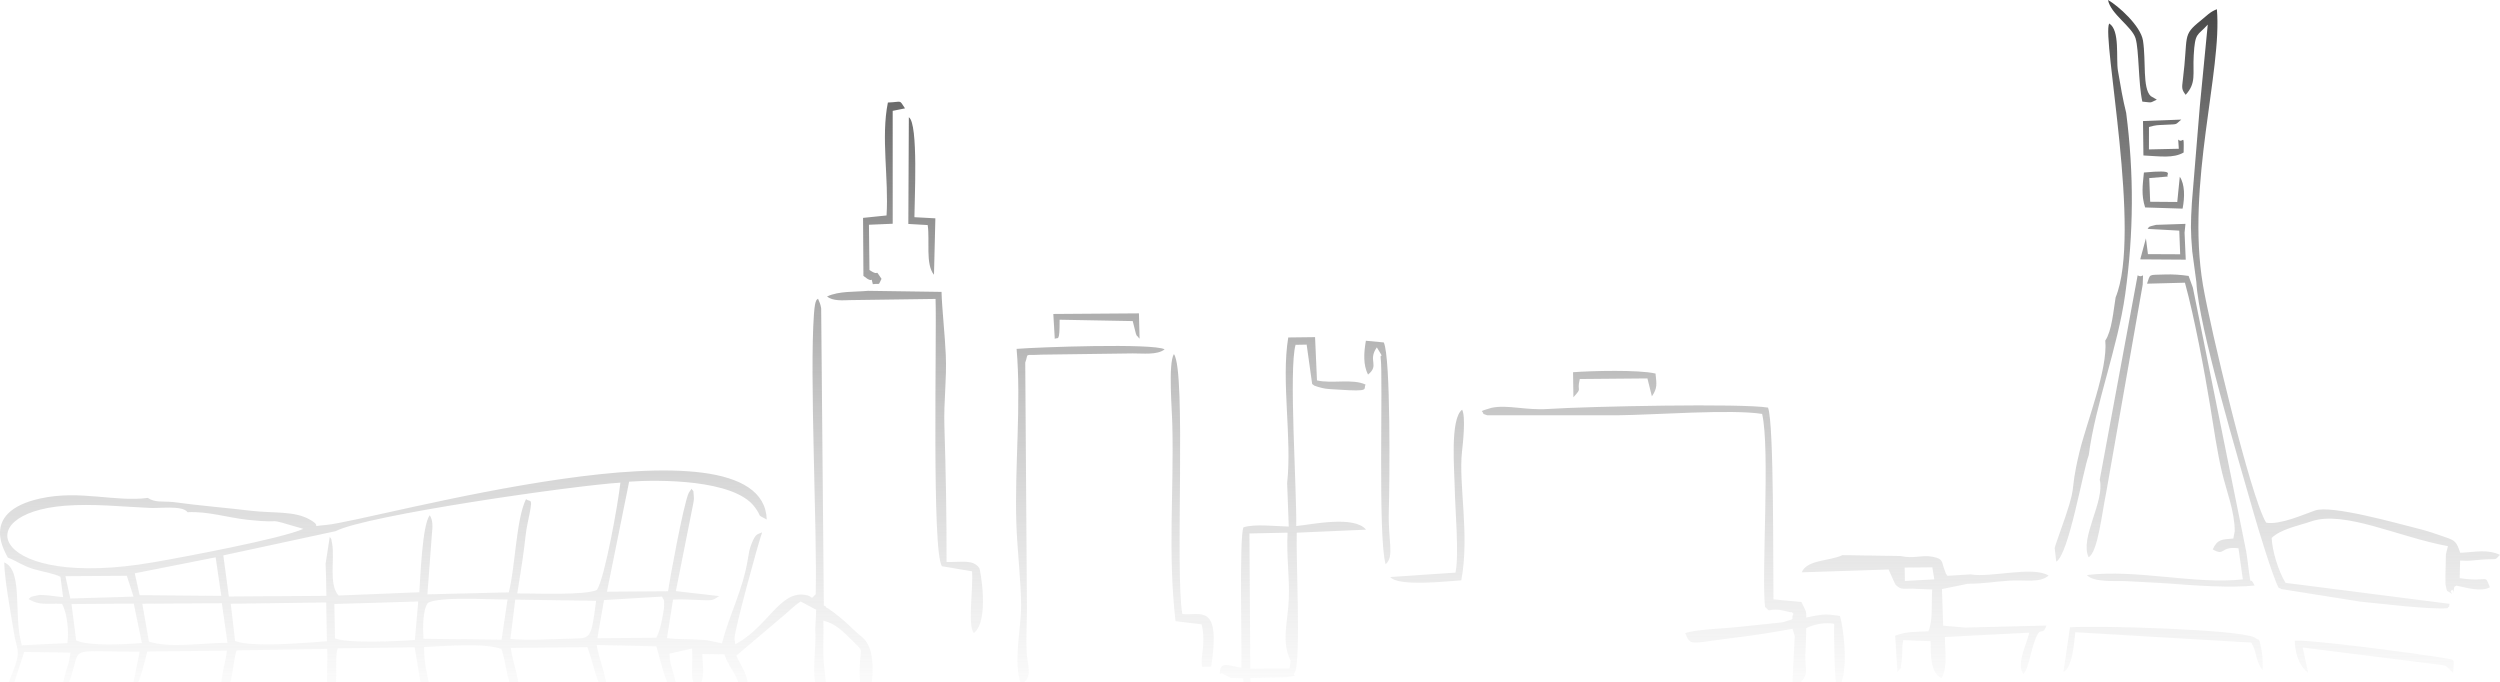 <svg width="938" height="256" viewBox="0 0 938 256" fill="none" xmlns="http://www.w3.org/2000/svg">
<path fill-rule="evenodd" clip-rule="evenodd" d="M188.189 240.011L158.879 239.682C158.651 235.62 158.537 228.906 160.572 226.155C165.526 223.714 183.451 225.027 190.436 224.916L188.189 240.011ZM838.477 199.341L837.936 202.064C833.614 202.385 831.915 202.342 830.232 206.128C834.977 208.896 832.798 204.851 839.884 205.718L841.509 217.383C824.129 219.405 801.289 213.444 782.993 215.767C785.608 218.665 794.257 217.838 797.988 218.066C803.359 218.394 808.747 218.57 814.092 218.965C823.106 219.631 837.195 220.723 845.924 219.664C843.947 215.539 844.74 220.802 843.839 214.811C843.436 212.132 843.245 209.521 842.749 206.77L822.764 107.917L821.169 103.533C818.31 103.098 815.175 102.875 812.229 102.987C805.848 103.231 806.937 102.605 805.557 106.443L819.789 106.067C823.279 118.73 827.138 139.223 829.32 152.685C830.595 160.547 831.853 169.389 833.641 176.97C835.4 184.434 838.43 191.672 838.477 199.34V199.341ZM919.478 221.843C921.222 219.737 919.791 225.336 920.822 220.395C920.915 219.954 921.4 219.996 921.591 219.711C925.262 220.428 930.747 222.247 934.199 220.353C932.085 214.983 934.032 218.68 922.87 216.912L923.043 210.313C926.616 210.564 927.666 210.249 930.814 209.996C937.435 209.464 935.615 210.585 937.999 208.176C933.093 205.975 928.988 207.136 923.084 207.408C921.61 203.227 921.336 202.851 917.223 201.451C914.096 200.386 911.155 199.32 908.127 198.565C899.599 196.44 874.85 189.358 868.576 191.544C864.002 193.137 855.352 197.03 850.256 196.109C844.392 186.497 829.167 122.499 826.538 106.885C820.198 69.245 833.856 26.36 831.772 3.468C829.194 4.427 827.872 5.992 825.717 7.717C818.547 13.456 821.129 13.105 818.982 30.118C818.614 33.036 818.55 33.614 820.064 35.58C824.13 31.086 822.676 27.906 823.08 20.79C823.583 11.921 824.421 13.619 828.35 9.237L825.399 39.59L822.394 76.007C821.935 83.773 821.869 86.587 822.533 94.347L824.076 105.838C824.885 122.427 839.601 171.475 845.613 192.613C847.135 197.966 852.708 216.397 854.982 220.614C855.255 220.772 855.688 220.635 855.843 221.004L885.336 225.695C893.435 226.516 911.267 228.705 918.28 228.208C919.297 226.922 918.664 228.554 919.078 226.564L857.545 218.685C854.948 214.584 852.516 206.69 852.328 201.839C855.776 198.473 862.389 197.288 867.11 195.643C879.512 191.323 900.078 201.559 918.463 204.921L917.694 207.995C917.693 210.667 917.549 213.313 917.526 215.98C917.524 216.25 917.536 219.25 917.551 219.309C918.428 222.824 917.493 220.985 919.981 222.865L919.478 221.843V221.843ZM719.517 240.43L724.377 240.541C724.478 245.43 724.053 252.228 728.47 254.483C730.898 250.092 729.677 244.08 729.734 239L761.394 237.381C760.38 241.777 756.392 249.211 759.196 252.95C761.082 250.416 761.594 246.36 762.756 242.547C765.652 233.043 765.949 239.658 767.843 234.711L737.329 235.473L729.072 234.756L728.622 221.017L738.263 219.043C743.519 219.063 748.377 218.247 753.602 217.876C759.864 217.432 765.308 218.858 768.65 215.944C762.482 212.274 747.384 216.822 739.347 215.514L730.678 216.044C729.531 214.405 730.583 216.254 729.547 213.676C728.412 210.855 729.306 209.745 725.229 208.921C721.064 208.08 718.187 209.767 713.088 208.62L691.315 208.27C686.755 210.54 677.925 209.927 676.015 214.734L708.608 213.68L711.082 219.206C713.335 221.815 714.562 220.541 719.046 220.939L724.951 221.181C724.615 226.685 725.3 232.765 723.52 236.861C719.053 237.117 715.403 236.822 711.067 238.519L711.919 252.094C714.698 248.812 712.632 252.187 713.361 248.968C713.629 247.783 713.59 246.894 713.677 245.71C713.855 243.31 713.534 242.779 714.121 240.162L719.518 240.429L719.517 240.43ZM486.542 199.861L512.542 198.73C508.109 193.359 492.342 196.769 486.352 197.375C486.565 183.729 483.511 138.335 486.097 129.381L490.258 129.302L492.321 144.071C493.554 144.961 492.542 144.486 494.661 145.208C495.361 145.446 496.79 145.734 497.247 145.806C498.57 146.014 500.827 146.095 502.238 146.19C514.462 147.011 511.406 146.011 512.367 144.298C507.451 141.986 499.8 144.043 494.132 142.731L493.41 126.493L483.351 126.617C480.638 142.986 484.805 164.282 482.936 181.241L483.539 197.572C478.163 197.445 470.897 196.495 466.536 197.859C464.949 201.667 465.936 242.141 465.798 250.532C460.659 249.784 457.738 247.775 457.643 252.988L458.443 252.586C458.757 252.782 459.116 253.02 459.402 253.143C463.811 255.049 458.699 254.036 466.443 254.528L467.046 265.765C460.605 265.961 456.474 264.099 450.051 265.194L446.394 266.24C446.229 265.97 445.794 266.492 445.51 266.647C448.803 270.635 449.937 268.387 455.882 268.191C465.441 267.876 471.013 271.774 469.094 254.411L482.379 254.071C488.215 253.313 484.428 253.735 485.883 252.241C488.149 247.006 486.209 209.089 486.541 199.859L486.542 199.861ZM803.018 97.312L820.094 97.426L819.647 87.301L819.985 83.992L808.962 84.366C805.367 85.151 806.498 85.272 805.757 85.879L817.669 86.532L817.998 95.398L805.907 95.341L805.15 89.421L803.018 97.312ZM817.257 52.342L817.489 55.816L806.282 56.065L806.294 47.638C809.241 46.84 809.279 46.985 812.293 46.821C817.484 46.539 815.879 46.945 818.421 44.872L804.056 45.422L804.209 58.328C810.422 58.635 815.427 59.472 819.295 57.221C819.475 49.138 819.146 54.265 817.257 52.342ZM804.848 77.837L818.912 78.279C819.762 73.861 819.747 69.159 817.858 66.318L816.904 75.781L806.745 75.699L806.396 66.822L813.351 66.232C812.465 65.413 816.836 63.575 804.393 64.73C803.92 69.648 803.358 73.111 804.848 77.838V77.837ZM714.717 217.984L714.624 212.961L725.014 212.856L725.753 217.384L714.717 217.984ZM251.203 245.239L259.672 243.323C260.116 251.934 258.483 254.809 261.672 258.2C264.814 255.022 263.649 250.135 263.492 245.404L271.798 245.526C273.052 249.217 274.471 250.64 275.926 253.492C278.268 258.083 276.448 258.478 280.502 260.923C281.449 253.64 278.347 250.75 276.259 246.008L294.224 230.798C296.959 228.524 297.354 227.754 300.389 225.671L306.239 228.78L305.875 236.346C306.45 243.173 304.044 253.533 306.916 260.169C311.284 257.864 309.683 256.882 309.034 247.914C308.674 242.936 309.123 237.883 308.929 232.906C313.402 233.849 316.564 237.153 319.895 240.461C324.851 245.383 322.347 242.047 322.559 253.507C322.688 260.528 324.61 259.511 326.239 260.221C327.748 254.584 328.645 243.238 323.503 239.07C320.195 236.39 319.569 235.413 316.537 232.789C315.505 231.895 313.99 230.673 312.892 229.841C312.175 229.297 311.513 228.83 310.751 228.296C310.563 228.165 310.075 228.18 309.936 227.76C309.794 227.33 309.382 227.393 309.102 227.213L308.102 115.666C308.04 115.298 307.981 115.028 307.903 114.689C307.828 114.364 307.706 114.056 307.626 113.774L306.916 112.067C306.601 112.542 305.842 111.786 305.401 117.772C303.691 140.987 306.644 197.915 306.048 222.973C303.634 225.43 305.586 223.722 301.997 223.189C292.45 221.769 288.245 235.068 275.899 241.765L275.571 239.64C275.601 236.188 284.487 203.757 285.943 199.754C284.061 200.572 283.472 200.175 281.903 204.227C281.106 206.285 280.991 207.433 280.656 209.467C278.641 221.739 273.925 229.738 270.875 241.39L265.184 240.199C260.298 239.745 255.018 239.995 250.249 239.433L252.517 224.966C256.241 224.787 258.355 224.974 261.711 225.1C267.431 225.315 267.013 225.492 269.847 223.66L253.578 221.788L260.118 188.881C260.302 187.779 260.422 187.303 260.303 186.148C259.991 183.117 260.509 185.045 259.465 183.39L258.435 184.885C256.46 188.989 251.205 217.864 250.641 221.85L227.717 222.011L236.052 180.719C247.407 179.911 275.278 179.875 283.07 190.112C286.312 194.371 283.375 192.695 287.685 194.916C286.279 152.979 138.923 195.669 122.267 196.969C115.148 197.525 121.754 198.026 116.155 194.894C110.286 191.61 102.496 192.634 94.112 191.631C84.717 190.509 74.39 189.679 64.954 188.36C60.687 188.008 58.255 188.638 55.453 186.815C43.46 188.455 30.066 183.778 15.269 186.998C-8.706 192.214 2.65 208.15 2.927 209.193C6.442 210.553 8.317 212.225 12.586 213.51C16.149 214.583 20.213 215.111 22.684 216.433L23.662 224.035C21.713 223.905 18.159 223.328 16.593 223.296C14.608 223.257 15.431 223.06 13.441 223.521C10.809 224.132 12.054 223.732 10.696 224.761C14.964 227.302 17.389 226.312 23.306 226.584C25.147 230.004 25.943 236.756 25.282 241.295L8.191 242.118C4.905 231.147 8.867 213.967 1.578 211.022C1.809 218.237 3.925 229.237 5.183 237.16C6.259 243.93 7.753 243.595 5.622 249.975C4.09 254.563 1.507 258.287 3.598 261.456L9.082 244.607L26.417 244.86C26.076 248.234 25.537 249.318 24.548 252.631C22.131 260.734 24.555 260.348 24.562 260.359C25.306 257.595 26.282 255.145 27.264 251.853C30.069 242.445 26.387 244.585 52.423 244.49L49.154 260.395C52.411 257.014 53.847 249.829 55.267 244.454L85.159 244.12C84.592 249.252 81.49 257.705 84.001 260.854C87.484 257.313 87.097 249.309 88.759 244.022L122.756 243.477C123.128 248.311 121.927 257.618 123.729 261.029C127.89 258.714 125.113 247.873 126.708 243.266L155.578 242.851L158.654 261.305C163.566 258.577 158.955 253.885 159.128 242.745C167.229 242.456 181.619 241.093 188.105 243.5C189.962 247.991 190.213 258.789 194.356 260.971C195.89 257.407 192.084 247.689 191.649 243.089L220.399 242.812C222.408 248.081 224.328 258.301 227.463 261.035C228.379 259.572 227.927 261.352 228.096 258.888L226.587 252.279C225.616 248.986 224.504 245.617 223.858 241.994L246.25 242.505C247.67 246.791 249.535 257.041 252.844 259.702C255.259 256.358 251.161 251.42 251.204 245.239L251.203 245.239ZM803.805 38.126C807.689 38.47 806.312 38.776 809.239 37.38L806.967 36.068C803.785 33.097 805.242 22.944 804.049 15.237C803.192 9.697 794.731 2.141 790.935 0C791.887 5.242 799.918 9.966 801.259 14.37C802.59 18.741 802.281 31.4 803.805 38.127V38.126ZM395.755 127.15C396.878 126.275 397.612 128.992 397.569 119.96L424.996 120.472L426.206 125.273C426.305 125.514 426.664 126.336 426.744 126.165C426.827 125.99 427.12 126.769 427.571 127.049L427.331 117.57L395.205 117.804L395.754 127.15H395.755ZM590.339 149.058C593.94 145.059 591.472 147.412 592.734 142.209L618.116 141.985L619.787 148.722C621.957 145.527 621.541 144.074 621.15 140.152C614.869 138.681 597.184 139.125 590.208 139.66L590.339 149.058ZM350.949 81.915L343.088 81.495C343.073 75.849 344.655 46.237 340.998 44L340.805 84.023L348.07 84.445C348.933 90.025 347.157 99.206 350.432 103.085L350.949 81.914L350.949 81.915ZM675.362 256.161C678.83 252.956 677.214 251.249 677.354 245.697C677.439 242.278 677.721 239.201 677.681 235.694C680.588 234.197 684.766 233.43 688.193 234.051C688.02 237.367 688.371 259.735 689.344 257.25C689.405 257.095 689.655 257.802 689.846 258.053C693.696 253.085 691.934 236.347 690.342 231.115C684.215 230.163 683.634 230.519 677.706 231.696C677.7 230.496 677.796 230.198 677.406 228.968L675.882 225.871L665.407 224.879C665.217 214.11 665.675 158.763 663.36 152.935C653.882 151.287 596.372 152.442 580.871 153.447C572.204 154.01 565.827 151.769 559.647 153.001L556.835 153.866C556.613 153.939 556.246 154.075 555.97 154.219C557.39 155.972 555.458 154.819 557.97 155.798L607.08 155.811C620.608 155.678 649.659 153.459 661.153 155.306C664.203 168.473 660.845 215.404 662.241 227.684C664.576 230.07 662.51 228.393 667.744 228.823L671.946 229.732C672.159 229.426 672.617 230.052 672.912 230.274C671.472 232.964 674.713 231.603 668.898 233.489L653.236 235.132C647.674 235.832 636.397 236.048 632.301 237.562C634.435 242.627 633.666 241.357 651.333 239.214C658.555 238.339 665.244 237.259 672.552 235.923L673.384 238.675L672.499 256.662L675.361 256.16L675.362 256.161ZM863.976 242.944L915.964 249.487C919.338 250.253 916.596 249.218 918.741 250.781L920.37 252.485C920.706 246.901 921.725 247.684 916.005 246.751C905.033 244.961 867.719 240.037 860.998 240.374C861.084 244.709 862.44 249.786 866.004 252.392L863.976 242.943L863.976 242.944ZM327.48 106.627C330.699 106.22 329.277 107.327 330.744 104.618C327.751 100.097 330.545 104.239 326.219 101.312L326.03 84.328L334.942 83.946L334.937 41.592L339.556 40.659C337.231 37.248 338.756 38.253 333.135 38.469C330.489 51.572 333.509 66.979 332.635 80.838L323.819 81.751L323.956 103.515C328.307 107.089 326.42 102.826 327.48 106.627V106.627ZM546.104 214.843L521.653 216.504C524.637 220.264 544.033 217.997 548.279 217.728C551.484 200.704 547.179 181.562 548.542 169.433C548.876 166.462 550.001 156.408 548.591 153.726C543.977 157.107 545.717 176.571 545.81 182.878C545.928 190.911 547.521 208.117 546.103 214.843H546.104ZM774.204 252.107C777.639 250.469 778.19 241.165 778.656 237.21L844.689 241.098C847.064 245.14 845.989 247.595 848.941 251.544C848.952 249.141 849.006 246.174 848.519 243.824C847.394 238.389 847.802 240.822 846.024 239.217C839.885 236.073 786.435 234.658 776.656 235.378L774.205 252.107H774.204ZM513.279 140.543C517.688 137.045 513.07 135.274 516.589 130.339C519.721 135.38 517.709 132.258 518.028 134.333C518.993 140.626 516.911 202.156 519.901 211.705C523.268 208.7 520.74 203.061 521.085 191.696C521.425 180.512 521.809 133.773 519.187 128.479L512.482 127.849C511.69 132.359 511.422 136.906 513.279 140.543H513.279ZM469.108 250.911L468.788 200.16L483.095 199.845C482.648 209.082 483.876 216.226 483.559 224.763C483.25 233.071 480.62 240.83 484.256 247.905L483.83 250.795L469.108 250.91V250.911ZM787.825 179.964C789.812 188.17 780.22 201.786 783.648 209.079C787.105 207.241 788.663 192.357 790.209 184.994L803.938 106.818C804.077 100.85 804.53 104.681 802.038 103.309L787.825 179.964ZM439.864 159.725C440.459 184.526 438.144 207.576 441.051 233.054L450.846 234.261C452.617 241.579 450.163 246.9 451.06 250.215L454.432 250.109C458.175 225.857 450.275 231.155 443.617 230.368C440.819 215.179 445.155 139.134 440.446 132.845C438.218 136.496 439.795 154.143 439.864 159.725V159.725ZM381.427 130.899C383.218 151.769 380.665 175.283 381.325 196.105C381.645 206.23 383.039 217.414 383.116 226.942C383.193 236.382 380.029 247.688 383.061 256.786C387.78 254.271 385.464 249.853 385.201 244.643C384.954 239.734 385.277 234.159 385.312 229.173L384.672 136.031C386.091 132.183 383.919 133.493 390.667 133.065L425.001 132.604C428.61 132.562 434.186 133.306 436.966 131.074C432.855 128.699 389.056 130.247 381.427 130.9V130.899ZM793.78 111.59C792.942 116.709 792.34 124.235 789.903 127.771C790.957 138.465 782.812 158.729 780.198 169.655C775.873 187.735 780.394 178.836 772.591 200.592C772.237 201.581 771.036 204.984 770.92 205.628L771.509 210.732C776.293 207.922 781.56 176.237 783.706 170.749C786.136 151.825 794.595 130.378 797.379 110.408C800.574 87.482 800.695 65.303 797.739 42.322C796.526 37.581 795.549 31.893 794.651 26.548C793.862 21.849 795.495 11.349 791.373 8.811C788.486 14.016 803.693 87.455 793.781 111.59L793.78 111.59ZM353.26 109.515L325.683 109.117C320.687 109.608 314.881 109.111 310.317 111.233C312.427 113.023 316.301 112.681 319.014 112.601L351.022 112.157C351.515 126.046 349.545 207.647 353.449 212.457L364.695 214.36C365.265 220.416 362.927 234.802 365.404 237.53C371.376 232.809 367.74 213.515 367.451 213.129C365.03 209.887 361.389 210.926 355.152 210.874C355.192 193.792 354.863 176.749 354.333 159.732C354.053 150.742 355.252 142.455 354.865 133.278C354.542 125.646 353.415 115.635 353.26 109.515H353.26ZM155.661 240.092C149.14 240.635 130.877 241.52 125.699 239.53L125.443 226.633L156.925 225.666L155.661 240.092ZM26.829 226.647L50.195 226.48L53.234 241.266C46.275 241.831 33.605 242.468 28.577 240.305L26.829 226.647ZM86.577 226.543L122.391 226.032L122.658 240.606C114.216 241.223 94.908 242.982 88.213 240.512L86.577 226.543H86.577ZM53.388 226.542L83.237 226.328L85.352 241.199C76.016 241.141 63.644 243.356 55.882 240.699L53.388 226.542ZM191.498 239.743L193.324 224.979L223.645 225.43C221.889 239.534 221.507 239.439 215.445 239.583C208.285 239.752 198.352 240.378 191.498 239.743ZM246.222 239.304L224.137 239.45L226.62 225.151L248.41 223.836C249.302 226.057 249.175 223.941 249.171 227.719C249.17 228.237 248.701 230.878 248.593 231.41C247.967 234.478 247.52 236.903 246.222 239.305V239.304ZM50.57 215.105L80.907 209.104L83.027 223.582L52.388 223.314L50.57 215.106V215.105ZM24.541 216.193L47.59 216.037L50.1 223.86L26.384 224.561L24.541 216.193V216.193ZM55.539 190.539C59.254 190.923 68.436 189.402 70.376 192.186C77.816 191.742 85.541 194.248 92.939 195.035C108.928 196.734 97.089 193.591 113.824 198.428C105.675 202.109 68.528 209.09 57.224 211.032C-2.15 221.236 -12.838 192.659 24.415 189.745C34.794 188.934 45.5 190.072 55.539 190.54V190.539ZM127.034 223.449C123.235 219.358 125.645 209.49 124.619 203.983C124.183 201.642 124.496 202.639 123.728 201.433L122.163 211.52C122.343 215.534 122.414 219.549 122.457 223.567L85.865 223.82L83.785 208.381L125.93 199.292C137.273 193.356 215.666 182.107 232.769 181.093C232.001 188.422 226.919 217.008 223.953 221.368C219.316 223.431 200.839 222.639 194.091 222.644C194.98 216.68 195.991 211.136 196.737 204.938C197.095 201.96 197.331 199.257 197.951 196.354C200.249 185.593 199.142 188.854 197.37 187.247C193.606 194.929 193.439 212.192 190.901 222.256L160.362 223L162.069 200.086C162.306 197.984 162.534 195.231 161.248 193.339C158.37 196.822 157.683 217.766 157.326 222.212L127.032 223.449H127.034Z" fill="url(#paint0_linear)"/>
<defs>
<linearGradient id="paint0_linear" x1="469" y1="0" x2="469" y2="268.998" gradientUnits="userSpaceOnUse">
<stop stop-color="#444444"/>
<stop offset="1" stop-color="#A7A7A7" stop-opacity="0"/>
</linearGradient>
</defs>
</svg>
